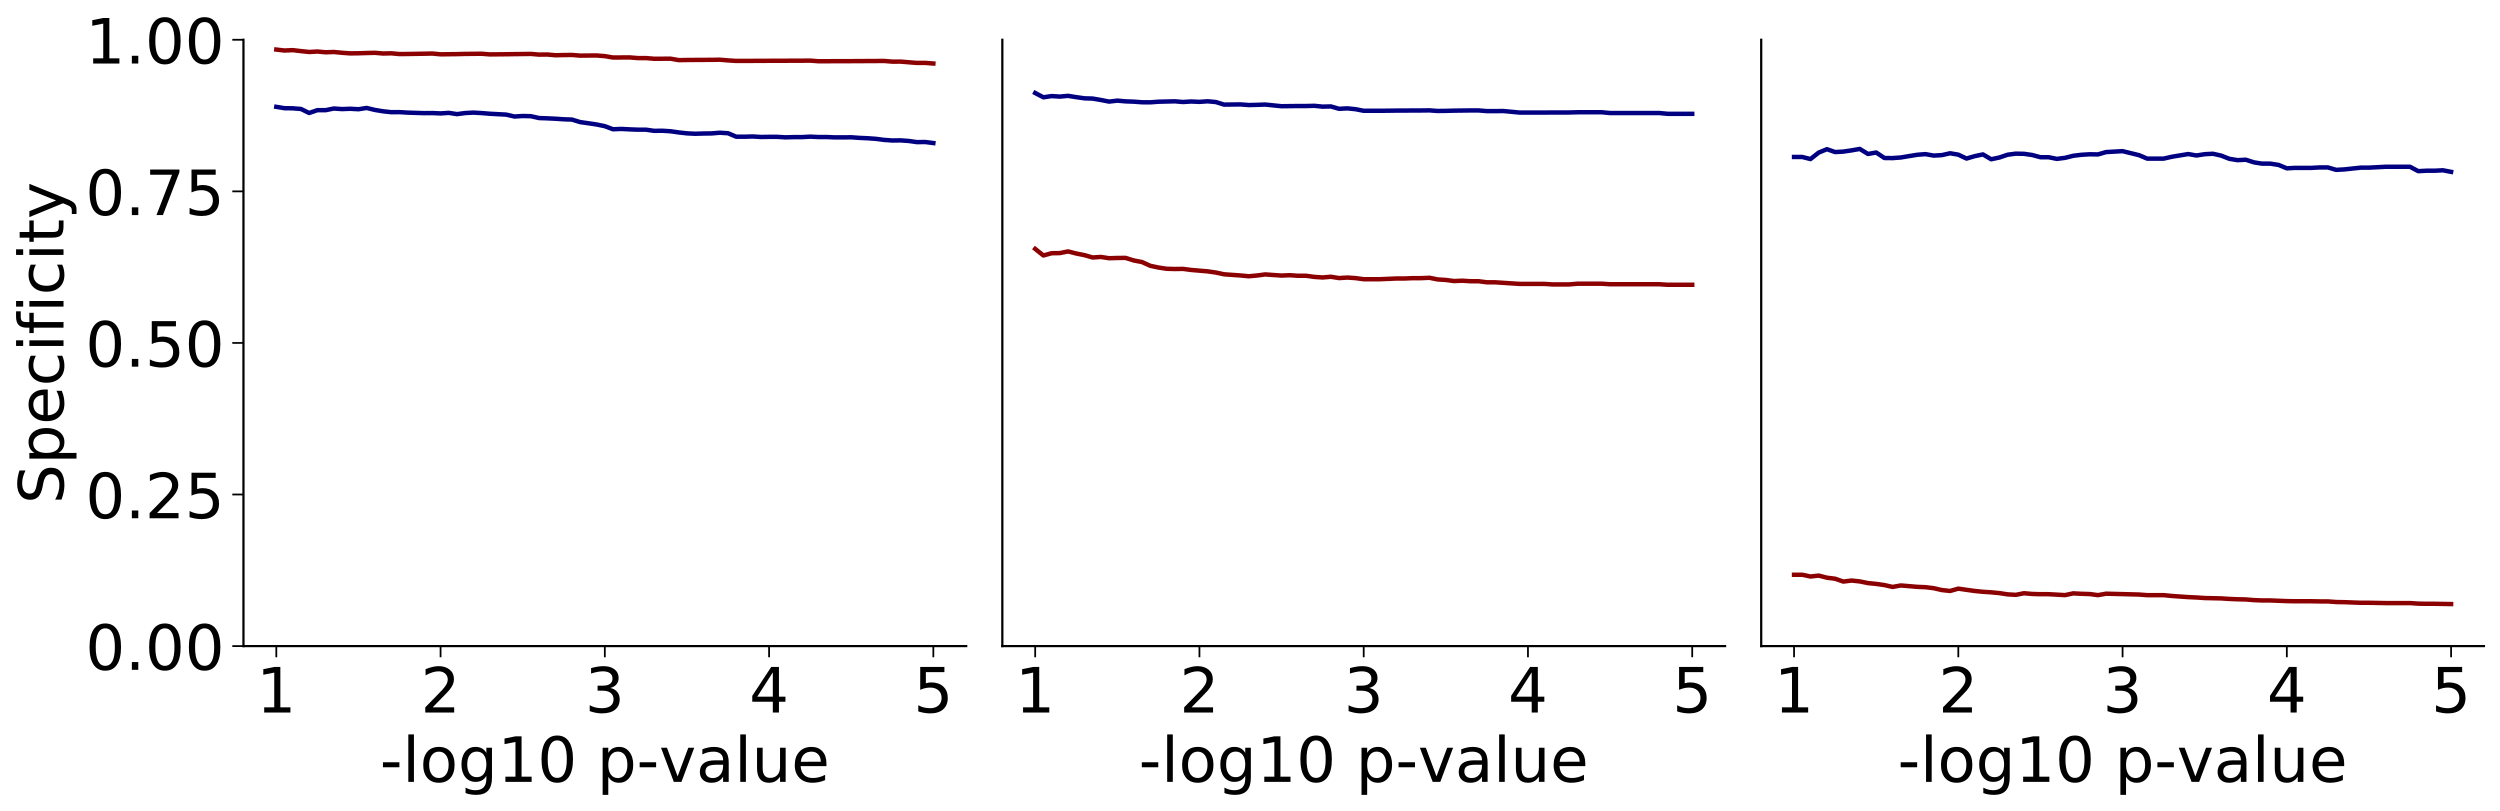 <?xml version="1.0" encoding="utf-8" standalone="no"?>
<!DOCTYPE svg PUBLIC "-//W3C//DTD SVG 1.1//EN"
  "http://www.w3.org/Graphics/SVG/1.1/DTD/svg11.dtd">
<!-- Created with matplotlib (https://matplotlib.org/) -->
<svg height="363.535pt" version="1.1" viewBox="0 0 1120.743 363.535" width="1120.743pt" xmlns="http://www.w3.org/2000/svg" xmlns:xlink="http://www.w3.org/1999/xlink">
 <defs>
  <style type="text/css">
*{stroke-linecap:butt;stroke-linejoin:round;}
  </style>
 </defs>
 <g id="figure_1">
  <g id="patch_1">
   <path d="M 0 363.535 
L 1120.743 363.535 
L 1120.743 -0 
L 0 -0 
z
" style="fill:none;"/>
  </g>
  <g id="axes_1">
   <g id="patch_2">
    <path d="M 109.142 289.638 
L 433.142 289.638 
L 433.142 17.838 
L 109.142 17.838 
z
" style="fill:none;"/>
   </g>
   <g id="matplotlib.axis_1">
    <g id="xtick_1">
     <g id="line2d_1">
      <defs>
       <path d="M 0 0 
L 0 5 
" id="ma3b7b25a2b" style="stroke:#000000;stroke-width:0.8;"/>
      </defs>
      <g>
       <use style="stroke:#000000;stroke-width:0.8;" x="123.87" xlink:href="#ma3b7b25a2b" y="289.638"/>
      </g>
     </g>
     <g id="text_1">
      <!-- 1 -->
      <defs>
       <path d="M 12.406 8.297 
L 28.516 8.297 
L 28.516 63.922 
L 10.984 60.406 
L 10.984 69.391 
L 28.422 72.906 
L 38.281 72.906 
L 38.281 8.297 
L 54.391 8.297 
L 54.391 0 
L 12.406 0 
z
" id="DejaVuSans-49"/>
      </defs>
      <g transform="translate(114.962 319.413)scale(0.28 -0.28)">
       <use xlink:href="#DejaVuSans-49"/>
      </g>
     </g>
    </g>
    <g id="xtick_2">
     <g id="line2d_2">
      <g>
       <use style="stroke:#000000;stroke-width:0.8;" x="197.506" xlink:href="#ma3b7b25a2b" y="289.638"/>
      </g>
     </g>
     <g id="text_2">
      <!-- 2 -->
      <defs>
       <path d="M 19.188 8.297 
L 53.609 8.297 
L 53.609 0 
L 7.328 0 
L 7.328 8.297 
Q 12.938 14.109 22.625 23.891 
Q 32.328 33.688 34.812 36.531 
Q 39.547 41.844 41.422 45.531 
Q 43.312 49.219 43.312 52.781 
Q 43.312 58.594 39.234 62.25 
Q 35.156 65.922 28.609 65.922 
Q 23.969 65.922 18.812 64.312 
Q 13.672 62.703 7.812 59.422 
L 7.812 69.391 
Q 13.766 71.781 18.938 73 
Q 24.125 74.219 28.422 74.219 
Q 39.75 74.219 46.484 68.547 
Q 53.219 62.891 53.219 53.422 
Q 53.219 48.922 51.531 44.891 
Q 49.859 40.875 45.406 35.406 
Q 44.188 33.984 37.641 27.219 
Q 31.109 20.453 19.188 8.297 
z
" id="DejaVuSans-50"/>
      </defs>
      <g transform="translate(188.599 319.413)scale(0.28 -0.28)">
       <use xlink:href="#DejaVuSans-50"/>
      </g>
     </g>
    </g>
    <g id="xtick_3">
     <g id="line2d_3">
      <g>
       <use style="stroke:#000000;stroke-width:0.8;" x="271.142" xlink:href="#ma3b7b25a2b" y="289.638"/>
      </g>
     </g>
     <g id="text_3">
      <!-- 3 -->
      <defs>
       <path d="M 40.578 39.312 
Q 47.656 37.797 51.625 33 
Q 55.609 28.219 55.609 21.188 
Q 55.609 10.406 48.188 4.484 
Q 40.766 -1.422 27.094 -1.422 
Q 22.516 -1.422 17.656 -0.516 
Q 12.797 0.391 7.625 2.203 
L 7.625 11.719 
Q 11.719 9.328 16.594 8.109 
Q 21.484 6.891 26.812 6.891 
Q 36.078 6.891 40.938 10.547 
Q 45.797 14.203 45.797 21.188 
Q 45.797 27.641 41.281 31.266 
Q 36.766 34.906 28.719 34.906 
L 20.219 34.906 
L 20.219 43.016 
L 29.109 43.016 
Q 36.375 43.016 40.234 45.922 
Q 44.094 48.828 44.094 54.297 
Q 44.094 59.906 40.109 62.906 
Q 36.141 65.922 28.719 65.922 
Q 24.656 65.922 20.016 65.031 
Q 15.375 64.156 9.812 62.312 
L 9.812 71.094 
Q 15.438 72.656 20.344 73.438 
Q 25.25 74.219 29.594 74.219 
Q 40.828 74.219 47.359 69.109 
Q 53.906 64.016 53.906 55.328 
Q 53.906 49.266 50.438 45.094 
Q 46.969 40.922 40.578 39.312 
z
" id="DejaVuSans-51"/>
      </defs>
      <g transform="translate(262.235 319.413)scale(0.28 -0.28)">
       <use xlink:href="#DejaVuSans-51"/>
      </g>
     </g>
    </g>
    <g id="xtick_4">
     <g id="line2d_4">
      <g>
       <use style="stroke:#000000;stroke-width:0.8;" x="344.779" xlink:href="#ma3b7b25a2b" y="289.638"/>
      </g>
     </g>
     <g id="text_4">
      <!-- 4 -->
      <defs>
       <path d="M 37.797 64.312 
L 12.891 25.391 
L 37.797 25.391 
z
M 35.203 72.906 
L 47.609 72.906 
L 47.609 25.391 
L 58.016 25.391 
L 58.016 17.188 
L 47.609 17.188 
L 47.609 0 
L 37.797 0 
L 37.797 17.188 
L 4.891 17.188 
L 4.891 26.703 
z
" id="DejaVuSans-52"/>
      </defs>
      <g transform="translate(335.871 319.413)scale(0.28 -0.28)">
       <use xlink:href="#DejaVuSans-52"/>
      </g>
     </g>
    </g>
    <g id="xtick_5">
     <g id="line2d_5">
      <g>
       <use style="stroke:#000000;stroke-width:0.8;" x="418.415" xlink:href="#ma3b7b25a2b" y="289.638"/>
      </g>
     </g>
     <g id="text_5">
      <!-- 5 -->
      <defs>
       <path d="M 10.797 72.906 
L 49.516 72.906 
L 49.516 64.594 
L 19.828 64.594 
L 19.828 46.734 
Q 21.969 47.469 24.109 47.828 
Q 26.266 48.188 28.422 48.188 
Q 40.625 48.188 47.75 41.5 
Q 54.891 34.812 54.891 23.391 
Q 54.891 11.625 47.562 5.094 
Q 40.234 -1.422 26.906 -1.422 
Q 22.312 -1.422 17.547 -0.641 
Q 12.797 0.141 7.719 1.703 
L 7.719 11.625 
Q 12.109 9.234 16.797 8.062 
Q 21.484 6.891 26.703 6.891 
Q 35.156 6.891 40.078 11.328 
Q 45.016 15.766 45.016 23.391 
Q 45.016 31 40.078 35.438 
Q 35.156 39.891 26.703 39.891 
Q 22.75 39.891 18.812 39.016 
Q 14.891 38.141 10.797 36.281 
z
" id="DejaVuSans-53"/>
      </defs>
      <g transform="translate(409.508 319.413)scale(0.28 -0.28)">
       <use xlink:href="#DejaVuSans-53"/>
      </g>
     </g>
    </g>
    <g id="text_6">
     <!-- -log10 p-value -->
     <defs>
      <path d="M 4.891 31.391 
L 31.203 31.391 
L 31.203 23.391 
L 4.891 23.391 
z
" id="DejaVuSans-45"/>
      <path d="M 9.422 75.984 
L 18.406 75.984 
L 18.406 0 
L 9.422 0 
z
" id="DejaVuSans-108"/>
      <path d="M 30.609 48.391 
Q 23.391 48.391 19.188 42.75 
Q 14.984 37.109 14.984 27.297 
Q 14.984 17.484 19.156 11.844 
Q 23.344 6.203 30.609 6.203 
Q 37.797 6.203 41.984 11.859 
Q 46.188 17.531 46.188 27.297 
Q 46.188 37.016 41.984 42.703 
Q 37.797 48.391 30.609 48.391 
z
M 30.609 56 
Q 42.328 56 49.016 48.375 
Q 55.719 40.766 55.719 27.297 
Q 55.719 13.875 49.016 6.219 
Q 42.328 -1.422 30.609 -1.422 
Q 18.844 -1.422 12.172 6.219 
Q 5.516 13.875 5.516 27.297 
Q 5.516 40.766 12.172 48.375 
Q 18.844 56 30.609 56 
z
" id="DejaVuSans-111"/>
      <path d="M 45.406 27.984 
Q 45.406 37.75 41.375 43.109 
Q 37.359 48.484 30.078 48.484 
Q 22.859 48.484 18.828 43.109 
Q 14.797 37.75 14.797 27.984 
Q 14.797 18.266 18.828 12.891 
Q 22.859 7.516 30.078 7.516 
Q 37.359 7.516 41.375 12.891 
Q 45.406 18.266 45.406 27.984 
z
M 54.391 6.781 
Q 54.391 -7.172 48.188 -13.984 
Q 42 -20.797 29.203 -20.797 
Q 24.469 -20.797 20.266 -20.094 
Q 16.062 -19.391 12.109 -17.922 
L 12.109 -9.188 
Q 16.062 -11.328 19.922 -12.344 
Q 23.781 -13.375 27.781 -13.375 
Q 36.625 -13.375 41.016 -8.766 
Q 45.406 -4.156 45.406 5.172 
L 45.406 9.625 
Q 42.625 4.781 38.281 2.391 
Q 33.938 0 27.875 0 
Q 17.828 0 11.672 7.656 
Q 5.516 15.328 5.516 27.984 
Q 5.516 40.672 11.672 48.328 
Q 17.828 56 27.875 56 
Q 33.938 56 38.281 53.609 
Q 42.625 51.219 45.406 46.391 
L 45.406 54.688 
L 54.391 54.688 
z
" id="DejaVuSans-103"/>
      <path d="M 31.781 66.406 
Q 24.172 66.406 20.328 58.906 
Q 16.5 51.422 16.5 36.375 
Q 16.5 21.391 20.328 13.891 
Q 24.172 6.391 31.781 6.391 
Q 39.453 6.391 43.281 13.891 
Q 47.125 21.391 47.125 36.375 
Q 47.125 51.422 43.281 58.906 
Q 39.453 66.406 31.781 66.406 
z
M 31.781 74.219 
Q 44.047 74.219 50.516 64.516 
Q 56.984 54.828 56.984 36.375 
Q 56.984 17.969 50.516 8.266 
Q 44.047 -1.422 31.781 -1.422 
Q 19.531 -1.422 13.062 8.266 
Q 6.594 17.969 6.594 36.375 
Q 6.594 54.828 13.062 64.516 
Q 19.531 74.219 31.781 74.219 
z
" id="DejaVuSans-48"/>
      <path id="DejaVuSans-32"/>
      <path d="M 18.109 8.203 
L 18.109 -20.797 
L 9.078 -20.797 
L 9.078 54.688 
L 18.109 54.688 
L 18.109 46.391 
Q 20.953 51.266 25.266 53.625 
Q 29.594 56 35.594 56 
Q 45.562 56 51.781 48.094 
Q 58.016 40.188 58.016 27.297 
Q 58.016 14.406 51.781 6.484 
Q 45.562 -1.422 35.594 -1.422 
Q 29.594 -1.422 25.266 0.953 
Q 20.953 3.328 18.109 8.203 
z
M 48.688 27.297 
Q 48.688 37.203 44.609 42.844 
Q 40.531 48.484 33.406 48.484 
Q 26.266 48.484 22.188 42.844 
Q 18.109 37.203 18.109 27.297 
Q 18.109 17.391 22.188 11.75 
Q 26.266 6.109 33.406 6.109 
Q 40.531 6.109 44.609 11.75 
Q 48.688 17.391 48.688 27.297 
z
" id="DejaVuSans-112"/>
      <path d="M 2.984 54.688 
L 12.5 54.688 
L 29.594 8.797 
L 46.688 54.688 
L 56.203 54.688 
L 35.688 0 
L 23.484 0 
z
" id="DejaVuSans-118"/>
      <path d="M 34.281 27.484 
Q 23.391 27.484 19.188 25 
Q 14.984 22.516 14.984 16.5 
Q 14.984 11.719 18.141 8.906 
Q 21.297 6.109 26.703 6.109 
Q 34.188 6.109 38.703 11.406 
Q 43.219 16.703 43.219 25.484 
L 43.219 27.484 
z
M 52.203 31.203 
L 52.203 0 
L 43.219 0 
L 43.219 8.297 
Q 40.141 3.328 35.547 0.953 
Q 30.953 -1.422 24.312 -1.422 
Q 15.922 -1.422 10.953 3.297 
Q 6 8.016 6 15.922 
Q 6 25.141 12.172 29.828 
Q 18.359 34.516 30.609 34.516 
L 43.219 34.516 
L 43.219 35.406 
Q 43.219 41.609 39.141 45 
Q 35.062 48.391 27.688 48.391 
Q 23 48.391 18.547 47.266 
Q 14.109 46.141 10.016 43.891 
L 10.016 52.203 
Q 14.938 54.109 19.578 55.047 
Q 24.219 56 28.609 56 
Q 40.484 56 46.344 49.844 
Q 52.203 43.703 52.203 31.203 
z
" id="DejaVuSans-97"/>
      <path d="M 8.5 21.578 
L 8.5 54.688 
L 17.484 54.688 
L 17.484 21.922 
Q 17.484 14.156 20.5 10.266 
Q 23.531 6.391 29.594 6.391 
Q 36.859 6.391 41.078 11.031 
Q 45.312 15.672 45.312 23.688 
L 45.312 54.688 
L 54.297 54.688 
L 54.297 0 
L 45.312 0 
L 45.312 8.406 
Q 42.047 3.422 37.719 1 
Q 33.406 -1.422 27.688 -1.422 
Q 18.266 -1.422 13.375 4.438 
Q 8.5 10.297 8.5 21.578 
z
M 31.109 56 
z
" id="DejaVuSans-117"/>
      <path d="M 56.203 29.594 
L 56.203 25.203 
L 14.891 25.203 
Q 15.484 15.922 20.484 11.062 
Q 25.484 6.203 34.422 6.203 
Q 39.594 6.203 44.453 7.469 
Q 49.312 8.734 54.109 11.281 
L 54.109 2.781 
Q 49.266 0.734 44.188 -0.344 
Q 39.109 -1.422 33.891 -1.422 
Q 20.797 -1.422 13.156 6.188 
Q 5.516 13.812 5.516 26.812 
Q 5.516 40.234 12.766 48.109 
Q 20.016 56 32.328 56 
Q 43.359 56 49.781 48.891 
Q 56.203 41.797 56.203 29.594 
z
M 47.219 32.234 
Q 47.125 39.594 43.094 43.984 
Q 39.062 48.391 32.422 48.391 
Q 24.906 48.391 20.391 44.141 
Q 15.875 39.891 15.188 32.172 
z
" id="DejaVuSans-101"/>
     </defs>
     <g transform="translate(170.308 350.512)scale(0.28 -0.28)">
      <use xlink:href="#DejaVuSans-45"/>
      <use x="36.084" xlink:href="#DejaVuSans-108"/>
      <use x="63.867" xlink:href="#DejaVuSans-111"/>
      <use x="125.049" xlink:href="#DejaVuSans-103"/>
      <use x="188.525" xlink:href="#DejaVuSans-49"/>
      <use x="252.148" xlink:href="#DejaVuSans-48"/>
      <use x="315.771" xlink:href="#DejaVuSans-32"/>
      <use x="347.559" xlink:href="#DejaVuSans-112"/>
      <use x="411.035" xlink:href="#DejaVuSans-45"/>
      <use x="447.088" xlink:href="#DejaVuSans-118"/>
      <use x="506.268" xlink:href="#DejaVuSans-97"/>
      <use x="567.547" xlink:href="#DejaVuSans-108"/>
      <use x="595.33" xlink:href="#DejaVuSans-117"/>
      <use x="658.709" xlink:href="#DejaVuSans-101"/>
     </g>
    </g>
   </g>
   <g id="matplotlib.axis_2">
    <g id="ytick_1">
     <g id="line2d_6">
      <defs>
       <path d="M 0 0 
L -5 0 
" id="m2c77cb3ec4" style="stroke:#000000;stroke-width:0.8;"/>
      </defs>
      <g>
       <use style="stroke:#000000;stroke-width:0.8;" x="109.142" xlink:href="#m2c77cb3ec4" y="289.638"/>
      </g>
     </g>
     <g id="text_7">
      <!-- 0.00 -->
      <defs>
       <path d="M 10.688 12.406 
L 21 12.406 
L 21 0 
L 10.688 0 
z
" id="DejaVuSans-46"/>
      </defs>
      <g transform="translate(38.299 300.276)scale(0.28 -0.28)">
       <use xlink:href="#DejaVuSans-48"/>
       <use x="63.623" xlink:href="#DejaVuSans-46"/>
       <use x="95.41" xlink:href="#DejaVuSans-48"/>
       <use x="159.033" xlink:href="#DejaVuSans-48"/>
      </g>
     </g>
    </g>
    <g id="ytick_2">
     <g id="line2d_7">
      <g>
       <use style="stroke:#000000;stroke-width:0.8;" x="109.142" xlink:href="#m2c77cb3ec4" y="221.688"/>
      </g>
     </g>
     <g id="text_8">
      <!-- 0.25 -->
      <g transform="translate(38.299 232.326)scale(0.28 -0.28)">
       <use xlink:href="#DejaVuSans-48"/>
       <use x="63.623" xlink:href="#DejaVuSans-46"/>
       <use x="95.41" xlink:href="#DejaVuSans-50"/>
       <use x="159.033" xlink:href="#DejaVuSans-53"/>
      </g>
     </g>
    </g>
    <g id="ytick_3">
     <g id="line2d_8">
      <g>
       <use style="stroke:#000000;stroke-width:0.8;" x="109.142" xlink:href="#m2c77cb3ec4" y="153.738"/>
      </g>
     </g>
     <g id="text_9">
      <!-- 0.50 -->
      <g transform="translate(38.299 164.376)scale(0.28 -0.28)">
       <use xlink:href="#DejaVuSans-48"/>
       <use x="63.623" xlink:href="#DejaVuSans-46"/>
       <use x="95.41" xlink:href="#DejaVuSans-53"/>
       <use x="159.033" xlink:href="#DejaVuSans-48"/>
      </g>
     </g>
    </g>
    <g id="ytick_4">
     <g id="line2d_9">
      <g>
       <use style="stroke:#000000;stroke-width:0.8;" x="109.142" xlink:href="#m2c77cb3ec4" y="85.788"/>
      </g>
     </g>
     <g id="text_10">
      <!-- 0.75 -->
      <defs>
       <path d="M 8.203 72.906 
L 55.078 72.906 
L 55.078 68.703 
L 28.609 0 
L 18.312 0 
L 43.219 64.594 
L 8.203 64.594 
z
" id="DejaVuSans-55"/>
      </defs>
      <g transform="translate(38.299 96.426)scale(0.28 -0.28)">
       <use xlink:href="#DejaVuSans-48"/>
       <use x="63.623" xlink:href="#DejaVuSans-46"/>
       <use x="95.41" xlink:href="#DejaVuSans-55"/>
       <use x="159.033" xlink:href="#DejaVuSans-53"/>
      </g>
     </g>
    </g>
    <g id="ytick_5">
     <g id="line2d_10">
      <g>
       <use style="stroke:#000000;stroke-width:0.8;" x="109.142" xlink:href="#m2c77cb3ec4" y="17.838"/>
      </g>
     </g>
     <g id="text_11">
      <!-- 1.00 -->
      <g transform="translate(38.299 28.476)scale(0.28 -0.28)">
       <use xlink:href="#DejaVuSans-49"/>
       <use x="63.623" xlink:href="#DejaVuSans-46"/>
       <use x="95.41" xlink:href="#DejaVuSans-48"/>
       <use x="159.033" xlink:href="#DejaVuSans-48"/>
      </g>
     </g>
    </g>
    <g id="text_12">
     <!-- Specificity -->
     <defs>
      <path d="M 53.516 70.516 
L 53.516 60.891 
Q 47.906 63.578 42.922 64.891 
Q 37.938 66.219 33.297 66.219 
Q 25.25 66.219 20.875 63.094 
Q 16.5 59.969 16.5 54.203 
Q 16.5 49.359 19.406 46.891 
Q 22.312 44.438 30.422 42.922 
L 36.375 41.703 
Q 47.406 39.594 52.656 34.297 
Q 57.906 29 57.906 20.125 
Q 57.906 9.516 50.797 4.047 
Q 43.703 -1.422 29.984 -1.422 
Q 24.812 -1.422 18.969 -0.25 
Q 13.141 0.922 6.891 3.219 
L 6.891 13.375 
Q 12.891 10.016 18.656 8.297 
Q 24.422 6.594 29.984 6.594 
Q 38.422 6.594 43.016 9.906 
Q 47.609 13.234 47.609 19.391 
Q 47.609 24.75 44.312 27.781 
Q 41.016 30.812 33.5 32.328 
L 27.484 33.5 
Q 16.453 35.688 11.516 40.375 
Q 6.594 45.062 6.594 53.422 
Q 6.594 63.094 13.406 68.656 
Q 20.219 74.219 32.172 74.219 
Q 37.312 74.219 42.625 73.281 
Q 47.953 72.359 53.516 70.516 
z
" id="DejaVuSans-83"/>
      <path d="M 48.781 52.594 
L 48.781 44.188 
Q 44.969 46.297 41.141 47.344 
Q 37.312 48.391 33.406 48.391 
Q 24.656 48.391 19.812 42.844 
Q 14.984 37.312 14.984 27.297 
Q 14.984 17.281 19.812 11.734 
Q 24.656 6.203 33.406 6.203 
Q 37.312 6.203 41.141 7.25 
Q 44.969 8.297 48.781 10.406 
L 48.781 2.094 
Q 45.016 0.344 40.984 -0.531 
Q 36.969 -1.422 32.422 -1.422 
Q 20.062 -1.422 12.781 6.344 
Q 5.516 14.109 5.516 27.297 
Q 5.516 40.672 12.859 48.328 
Q 20.219 56 33.016 56 
Q 37.156 56 41.109 55.141 
Q 45.062 54.297 48.781 52.594 
z
" id="DejaVuSans-99"/>
      <path d="M 9.422 54.688 
L 18.406 54.688 
L 18.406 0 
L 9.422 0 
z
M 9.422 75.984 
L 18.406 75.984 
L 18.406 64.594 
L 9.422 64.594 
z
" id="DejaVuSans-105"/>
      <path d="M 37.109 75.984 
L 37.109 68.5 
L 28.516 68.5 
Q 23.688 68.5 21.797 66.547 
Q 19.922 64.594 19.922 59.516 
L 19.922 54.688 
L 34.719 54.688 
L 34.719 47.703 
L 19.922 47.703 
L 19.922 0 
L 10.891 0 
L 10.891 47.703 
L 2.297 47.703 
L 2.297 54.688 
L 10.891 54.688 
L 10.891 58.5 
Q 10.891 67.625 15.141 71.797 
Q 19.391 75.984 28.609 75.984 
z
" id="DejaVuSans-102"/>
      <path d="M 18.312 70.219 
L 18.312 54.688 
L 36.812 54.688 
L 36.812 47.703 
L 18.312 47.703 
L 18.312 18.016 
Q 18.312 11.328 20.141 9.422 
Q 21.969 7.516 27.594 7.516 
L 36.812 7.516 
L 36.812 0 
L 27.594 0 
Q 17.188 0 13.234 3.875 
Q 9.281 7.766 9.281 18.016 
L 9.281 47.703 
L 2.688 47.703 
L 2.688 54.688 
L 9.281 54.688 
L 9.281 70.219 
z
" id="DejaVuSans-116"/>
      <path d="M 32.172 -5.078 
Q 28.375 -14.844 24.75 -17.812 
Q 21.141 -20.797 15.094 -20.797 
L 7.906 -20.797 
L 7.906 -13.281 
L 13.188 -13.281 
Q 16.891 -13.281 18.938 -11.516 
Q 21 -9.766 23.484 -3.219 
L 25.094 0.875 
L 2.984 54.688 
L 12.5 54.688 
L 29.594 11.922 
L 46.688 54.688 
L 56.203 54.688 
z
" id="DejaVuSans-121"/>
     </defs>
     <g transform="translate(28.476 225.895)rotate(-90)scale(0.28 -0.28)">
      <use xlink:href="#DejaVuSans-83"/>
      <use x="63.477" xlink:href="#DejaVuSans-112"/>
      <use x="126.953" xlink:href="#DejaVuSans-101"/>
      <use x="188.477" xlink:href="#DejaVuSans-99"/>
      <use x="243.457" xlink:href="#DejaVuSans-105"/>
      <use x="271.24" xlink:href="#DejaVuSans-102"/>
      <use x="306.445" xlink:href="#DejaVuSans-105"/>
      <use x="334.229" xlink:href="#DejaVuSans-99"/>
      <use x="389.209" xlink:href="#DejaVuSans-105"/>
      <use x="416.992" xlink:href="#DejaVuSans-116"/>
      <use x="456.201" xlink:href="#DejaVuSans-121"/>
     </g>
    </g>
   </g>
   <g id="line2d_11">
    <path clip-path="url(#p0734059b45)" d="M 123.87 22.222 
L 127.552 22.648 
L 131.233 22.474 
L 134.915 22.913 
L 138.597 23.307 
L 142.279 23.095 
L 145.961 23.437 
L 149.643 23.304 
L 153.324 23.662 
L 157.006 23.93 
L 160.688 23.878 
L 164.37 23.766 
L 168.052 23.678 
L 171.733 23.985 
L 175.415 23.897 
L 179.097 24.238 
L 182.779 24.198 
L 186.461 24.139 
L 190.143 24.081 
L 193.824 23.996 
L 197.506 24.358 
L 201.188 24.309 
L 204.87 24.261 
L 208.552 24.168 
L 212.233 24.131 
L 215.915 24.095 
L 219.597 24.392 
L 223.279 24.355 
L 226.961 24.318 
L 230.643 24.264 
L 234.324 24.22 
L 238.006 24.167 
L 241.688 24.485 
L 245.37 24.44 
L 249.052 24.77 
L 252.733 24.678 
L 256.415 24.633 
L 260.097 24.934 
L 263.779 24.898 
L 267.461 24.87 
L 271.142 25.165 
L 274.824 25.791 
L 278.506 25.761 
L 282.188 25.731 
L 285.87 26.033 
L 289.552 26.033 
L 293.233 26.342 
L 296.915 26.332 
L 300.597 26.31 
L 304.279 26.954 
L 307.961 26.898 
L 311.642 26.864 
L 315.324 26.842 
L 319.006 26.831 
L 322.688 26.766 
L 326.37 27.074 
L 330.052 27.312 
L 333.733 27.312 
L 337.415 27.289 
L 341.097 27.266 
L 344.779 27.255 
L 348.461 27.255 
L 352.142 27.233 
L 355.824 27.21 
L 359.506 27.21 
L 363.188 27.166 
L 366.87 27.453 
L 370.552 27.453 
L 374.233 27.419 
L 377.915 27.419 
L 381.597 27.408 
L 385.279 27.397 
L 388.961 27.364 
L 392.642 27.352 
L 396.324 27.319 
L 400.006 27.624 
L 403.688 27.613 
L 407.37 27.916 
L 411.052 28.207 
L 414.733 28.195 
L 418.415 28.472 
" style="fill:none;stroke:#8b0000;stroke-linecap:square;stroke-width:2;"/>
   </g>
   <g id="line2d_12">
    <path clip-path="url(#p0734059b45)" d="M 123.87 47.899 
L 127.552 48.506 
L 131.233 48.553 
L 134.915 48.852 
L 138.597 50.651 
L 142.279 49.381 
L 145.961 49.395 
L 149.643 48.645 
L 153.324 48.901 
L 157.006 48.767 
L 160.688 48.967 
L 164.37 48.393 
L 168.052 49.286 
L 171.733 49.892 
L 175.415 50.298 
L 179.097 50.266 
L 182.779 50.488 
L 186.461 50.605 
L 190.143 50.72 
L 193.824 50.684 
L 197.506 50.845 
L 201.188 50.599 
L 204.87 51.16 
L 208.552 50.675 
L 212.233 50.485 
L 215.915 50.688 
L 219.597 50.994 
L 223.279 51.19 
L 226.961 51.384 
L 230.643 52.238 
L 234.324 52.001 
L 238.006 52.092 
L 241.688 52.921 
L 245.37 53.051 
L 249.052 53.227 
L 252.733 53.478 
L 256.415 53.601 
L 260.097 54.74 
L 263.779 55.254 
L 267.461 55.812 
L 271.142 56.567 
L 274.824 57.951 
L 278.506 57.798 
L 282.188 57.99 
L 285.87 58.13 
L 289.552 58.13 
L 293.233 58.659 
L 296.915 58.608 
L 300.597 58.845 
L 304.279 59.368 
L 307.961 59.782 
L 311.642 59.962 
L 315.324 59.858 
L 319.006 59.807 
L 322.688 59.501 
L 326.37 59.729 
L 330.052 61.287 
L 333.733 61.287 
L 337.415 61.182 
L 341.097 61.404 
L 344.779 61.352 
L 348.461 61.352 
L 352.142 61.572 
L 355.824 61.468 
L 359.506 61.468 
L 363.188 61.261 
L 366.87 61.428 
L 370.552 61.428 
L 374.233 61.594 
L 377.915 61.594 
L 381.597 61.543 
L 385.279 61.81 
L 388.961 61.974 
L 392.642 62.239 
L 396.324 62.716 
L 400.006 62.98 
L 403.688 62.928 
L 407.37 63.19 
L 411.052 63.714 
L 414.733 63.661 
L 418.415 64.128 
" style="fill:none;stroke:#000080;stroke-linecap:square;stroke-width:2;"/>
   </g>
   <g id="patch_3">
    <path d="M 109.142 289.638 
L 109.142 17.838 
" style="fill:none;stroke:#000000;stroke-linecap:square;stroke-linejoin:miter;"/>
   </g>
   <g id="patch_4">
    <path d="M 109.142 289.638 
L 433.142 289.638 
" style="fill:none;stroke:#000000;stroke-linecap:square;stroke-linejoin:miter;"/>
   </g>
  </g>
  <g id="axes_2">
   <g id="patch_5">
    <path d="M 449.342 289.638 
L 773.342 289.638 
L 773.342 17.838 
L 449.342 17.838 
z
" style="fill:none;"/>
   </g>
   <g id="matplotlib.axis_3">
    <g id="xtick_6">
     <g id="line2d_13">
      <g>
       <use style="stroke:#000000;stroke-width:0.8;" x="464.07" xlink:href="#ma3b7b25a2b" y="289.638"/>
      </g>
     </g>
     <g id="text_13">
      <!-- 1 -->
      <g transform="translate(455.162 319.413)scale(0.28 -0.28)">
       <use xlink:href="#DejaVuSans-49"/>
      </g>
     </g>
    </g>
    <g id="xtick_7">
     <g id="line2d_14">
      <g>
       <use style="stroke:#000000;stroke-width:0.8;" x="537.706" xlink:href="#ma3b7b25a2b" y="289.638"/>
      </g>
     </g>
     <g id="text_14">
      <!-- 2 -->
      <g transform="translate(528.799 319.413)scale(0.28 -0.28)">
       <use xlink:href="#DejaVuSans-50"/>
      </g>
     </g>
    </g>
    <g id="xtick_8">
     <g id="line2d_15">
      <g>
       <use style="stroke:#000000;stroke-width:0.8;" x="611.342" xlink:href="#ma3b7b25a2b" y="289.638"/>
      </g>
     </g>
     <g id="text_15">
      <!-- 3 -->
      <g transform="translate(602.435 319.413)scale(0.28 -0.28)">
       <use xlink:href="#DejaVuSans-51"/>
      </g>
     </g>
    </g>
    <g id="xtick_9">
     <g id="line2d_16">
      <g>
       <use style="stroke:#000000;stroke-width:0.8;" x="684.979" xlink:href="#ma3b7b25a2b" y="289.638"/>
      </g>
     </g>
     <g id="text_16">
      <!-- 4 -->
      <g transform="translate(676.071 319.413)scale(0.28 -0.28)">
       <use xlink:href="#DejaVuSans-52"/>
      </g>
     </g>
    </g>
    <g id="xtick_10">
     <g id="line2d_17">
      <g>
       <use style="stroke:#000000;stroke-width:0.8;" x="758.615" xlink:href="#ma3b7b25a2b" y="289.638"/>
      </g>
     </g>
     <g id="text_17">
      <!-- 5 -->
      <g transform="translate(749.708 319.413)scale(0.28 -0.28)">
       <use xlink:href="#DejaVuSans-53"/>
      </g>
     </g>
    </g>
    <g id="text_18">
     <!-- -log10 p-value -->
     <g transform="translate(510.507 350.512)scale(0.28 -0.28)">
      <use xlink:href="#DejaVuSans-45"/>
      <use x="36.084" xlink:href="#DejaVuSans-108"/>
      <use x="63.867" xlink:href="#DejaVuSans-111"/>
      <use x="125.049" xlink:href="#DejaVuSans-103"/>
      <use x="188.525" xlink:href="#DejaVuSans-49"/>
      <use x="252.148" xlink:href="#DejaVuSans-48"/>
      <use x="315.771" xlink:href="#DejaVuSans-32"/>
      <use x="347.559" xlink:href="#DejaVuSans-112"/>
      <use x="411.035" xlink:href="#DejaVuSans-45"/>
      <use x="447.088" xlink:href="#DejaVuSans-118"/>
      <use x="506.268" xlink:href="#DejaVuSans-97"/>
      <use x="567.547" xlink:href="#DejaVuSans-108"/>
      <use x="595.33" xlink:href="#DejaVuSans-117"/>
      <use x="658.709" xlink:href="#DejaVuSans-101"/>
     </g>
    </g>
   </g>
   <g id="matplotlib.axis_4">
    <g id="ytick_6"/>
    <g id="ytick_7"/>
    <g id="ytick_8"/>
    <g id="ytick_9"/>
    <g id="ytick_10"/>
   </g>
   <g id="line2d_18">
    <path clip-path="url(#pa32955ec15)" d="M 464.07 111.581 
L 467.752 114.526 
L 471.433 113.52 
L 475.115 113.462 
L 478.797 112.711 
L 482.479 113.649 
L 486.161 114.379 
L 489.842 115.432 
L 493.524 115.185 
L 497.206 115.762 
L 500.888 115.648 
L 504.57 115.611 
L 508.252 116.758 
L 511.933 117.467 
L 515.615 119.141 
L 519.297 119.931 
L 522.979 120.488 
L 526.661 120.597 
L 530.342 120.537 
L 534.024 121.025 
L 537.706 121.339 
L 541.388 121.647 
L 545.07 122.178 
L 548.752 122.968 
L 552.433 123.23 
L 556.115 123.49 
L 559.797 123.844 
L 563.479 123.514 
L 567.161 123.024 
L 570.842 123.281 
L 574.524 123.538 
L 578.206 123.375 
L 581.888 123.631 
L 585.57 123.631 
L 589.252 124.14 
L 592.933 124.393 
L 596.615 124.068 
L 600.297 124.661 
L 603.979 124.426 
L 607.661 124.675 
L 611.342 125.17 
L 615.024 125.17 
L 618.706 125.17 
L 622.388 125.009 
L 626.07 124.849 
L 629.752 124.849 
L 633.433 124.689 
L 637.115 124.689 
L 640.797 124.529 
L 644.479 125.265 
L 648.161 125.509 
L 651.842 125.995 
L 655.524 125.835 
L 659.206 126.077 
L 662.888 126.077 
L 666.57 126.558 
L 670.252 126.558 
L 673.933 126.797 
L 677.615 127.036 
L 681.297 127.274 
L 684.979 127.274 
L 688.661 127.274 
L 692.342 127.274 
L 696.024 127.511 
L 699.706 127.511 
L 703.388 127.511 
L 707.07 127.192 
L 710.752 127.192 
L 714.433 127.192 
L 718.115 127.192 
L 721.797 127.428 
L 725.479 127.428 
L 729.161 127.428 
L 732.842 127.428 
L 736.524 127.428 
L 740.206 127.428 
L 743.888 127.428 
L 747.57 127.664 
L 751.252 127.664 
L 754.933 127.664 
L 758.615 127.664 
" style="fill:none;stroke:#8b0000;stroke-linecap:square;stroke-width:2;"/>
   </g>
   <g id="line2d_19">
    <path clip-path="url(#pa32955ec15)" d="M 464.07 41.69 
L 467.752 43.621 
L 471.433 43.073 
L 475.115 43.303 
L 478.797 42.966 
L 482.479 43.555 
L 486.161 44.077 
L 489.842 44.188 
L 493.524 44.825 
L 497.206 45.543 
L 500.888 45.112 
L 504.57 45.439 
L 508.252 45.573 
L 511.933 45.844 
L 515.615 45.877 
L 519.297 45.6 
L 522.979 45.509 
L 526.661 45.418 
L 530.342 45.726 
L 534.024 45.501 
L 537.706 45.67 
L 541.388 45.405 
L 545.07 45.748 
L 548.752 46.898 
L 552.433 46.853 
L 556.115 46.807 
L 559.797 47.096 
L 563.479 47.005 
L 567.161 46.869 
L 570.842 47.244 
L 574.524 47.618 
L 578.206 47.572 
L 581.888 47.527 
L 585.57 47.527 
L 589.252 47.436 
L 592.933 47.807 
L 596.615 47.715 
L 600.297 48.771 
L 603.979 48.584 
L 607.661 48.947 
L 611.342 49.67 
L 615.024 49.67 
L 618.706 49.67 
L 622.388 49.623 
L 626.07 49.575 
L 629.752 49.575 
L 633.433 49.527 
L 637.115 49.527 
L 640.797 49.48 
L 644.479 49.743 
L 648.161 49.696 
L 651.842 49.601 
L 655.524 49.555 
L 659.206 49.508 
L 662.888 49.508 
L 666.57 49.814 
L 670.252 49.814 
L 673.933 49.767 
L 677.615 50.119 
L 681.297 50.47 
L 684.979 50.47 
L 688.661 50.47 
L 692.342 50.47 
L 696.024 50.422 
L 699.706 50.422 
L 703.388 50.422 
L 707.07 50.327 
L 710.752 50.327 
L 714.433 50.327 
L 718.115 50.327 
L 721.797 50.675 
L 725.479 50.675 
L 729.161 50.675 
L 732.842 50.675 
L 736.524 50.675 
L 740.206 50.675 
L 743.888 50.675 
L 747.57 51.023 
L 751.252 51.023 
L 754.933 51.023 
L 758.615 51.023 
" style="fill:none;stroke:#000080;stroke-linecap:square;stroke-width:2;"/>
   </g>
   <g id="patch_6">
    <path d="M 449.342 289.638 
L 449.342 17.838 
" style="fill:none;stroke:#000000;stroke-linecap:square;stroke-linejoin:miter;"/>
   </g>
   <g id="patch_7">
    <path d="M 449.342 289.638 
L 773.342 289.638 
" style="fill:none;stroke:#000000;stroke-linecap:square;stroke-linejoin:miter;"/>
   </g>
  </g>
  <g id="axes_3">
   <g id="patch_8">
    <path d="M 789.543 289.638 
L 1113.543 289.638 
L 1113.543 17.838 
L 789.543 17.838 
z
" style="fill:none;"/>
   </g>
   <g id="matplotlib.axis_5">
    <g id="xtick_11">
     <g id="line2d_20">
      <g>
       <use style="stroke:#000000;stroke-width:0.8;" x="804.27" xlink:href="#ma3b7b25a2b" y="289.638"/>
      </g>
     </g>
     <g id="text_19">
      <!-- 1 -->
      <g transform="translate(795.362 319.413)scale(0.28 -0.28)">
       <use xlink:href="#DejaVuSans-49"/>
      </g>
     </g>
    </g>
    <g id="xtick_12">
     <g id="line2d_21">
      <g>
       <use style="stroke:#000000;stroke-width:0.8;" x="877.906" xlink:href="#ma3b7b25a2b" y="289.638"/>
      </g>
     </g>
     <g id="text_20">
      <!-- 2 -->
      <g transform="translate(868.999 319.413)scale(0.28 -0.28)">
       <use xlink:href="#DejaVuSans-50"/>
      </g>
     </g>
    </g>
    <g id="xtick_13">
     <g id="line2d_22">
      <g>
       <use style="stroke:#000000;stroke-width:0.8;" x="951.543" xlink:href="#ma3b7b25a2b" y="289.638"/>
      </g>
     </g>
     <g id="text_21">
      <!-- 3 -->
      <g transform="translate(942.635 319.413)scale(0.28 -0.28)">
       <use xlink:href="#DejaVuSans-51"/>
      </g>
     </g>
    </g>
    <g id="xtick_14">
     <g id="line2d_23">
      <g>
       <use style="stroke:#000000;stroke-width:0.8;" x="1025.179" xlink:href="#ma3b7b25a2b" y="289.638"/>
      </g>
     </g>
     <g id="text_22">
      <!-- 4 -->
      <g transform="translate(1016.271 319.413)scale(0.28 -0.28)">
       <use xlink:href="#DejaVuSans-52"/>
      </g>
     </g>
    </g>
    <g id="xtick_15">
     <g id="line2d_24">
      <g>
       <use style="stroke:#000000;stroke-width:0.8;" x="1098.815" xlink:href="#ma3b7b25a2b" y="289.638"/>
      </g>
     </g>
     <g id="text_23">
      <!-- 5 -->
      <g transform="translate(1089.908 319.413)scale(0.28 -0.28)">
       <use xlink:href="#DejaVuSans-53"/>
      </g>
     </g>
    </g>
    <g id="text_24">
     <!-- -log10 p-value -->
     <g transform="translate(850.707 350.512)scale(0.28 -0.28)">
      <use xlink:href="#DejaVuSans-45"/>
      <use x="36.084" xlink:href="#DejaVuSans-108"/>
      <use x="63.867" xlink:href="#DejaVuSans-111"/>
      <use x="125.049" xlink:href="#DejaVuSans-103"/>
      <use x="188.525" xlink:href="#DejaVuSans-49"/>
      <use x="252.148" xlink:href="#DejaVuSans-48"/>
      <use x="315.771" xlink:href="#DejaVuSans-32"/>
      <use x="347.559" xlink:href="#DejaVuSans-112"/>
      <use x="411.035" xlink:href="#DejaVuSans-45"/>
      <use x="447.088" xlink:href="#DejaVuSans-118"/>
      <use x="506.268" xlink:href="#DejaVuSans-97"/>
      <use x="567.547" xlink:href="#DejaVuSans-108"/>
      <use x="595.33" xlink:href="#DejaVuSans-117"/>
      <use x="658.709" xlink:href="#DejaVuSans-101"/>
     </g>
    </g>
   </g>
   <g id="matplotlib.axis_6">
    <g id="ytick_11"/>
    <g id="ytick_12"/>
    <g id="ytick_13"/>
    <g id="ytick_14"/>
    <g id="ytick_15"/>
   </g>
   <g id="line2d_25">
    <path clip-path="url(#p138034b31a)" d="M 804.27 257.661 
L 807.952 257.661 
L 811.633 258.448 
L 815.315 258.033 
L 818.997 258.984 
L 822.679 259.438 
L 826.361 260.723 
L 830.043 260.254 
L 833.724 260.646 
L 837.406 261.399 
L 841.088 261.761 
L 844.77 262.287 
L 848.452 263.121 
L 852.133 262.458 
L 855.815 262.774 
L 859.497 263.083 
L 863.179 263.234 
L 866.861 263.679 
L 870.543 264.526 
L 874.224 264.929 
L 877.906 263.888 
L 881.588 264.419 
L 885.27 264.929 
L 888.952 265.298 
L 892.633 265.537 
L 896.315 265.888 
L 899.997 266.451 
L 903.679 266.669 
L 907.361 265.949 
L 911.043 266.27 
L 914.724 266.376 
L 918.406 266.376 
L 922.088 266.583 
L 925.77 266.787 
L 929.452 266.003 
L 933.133 266.207 
L 936.815 266.307 
L 940.497 266.797 
L 944.179 266.149 
L 947.861 266.245 
L 951.543 266.341 
L 955.224 266.435 
L 958.906 266.529 
L 962.588 266.807 
L 966.27 266.807 
L 969.952 266.807 
L 973.633 267.166 
L 977.315 267.428 
L 980.997 267.685 
L 984.679 267.852 
L 988.361 268.099 
L 992.043 268.18 
L 995.724 268.26 
L 999.406 268.498 
L 1003.088 268.653 
L 1006.77 268.73 
L 1010.452 269.032 
L 1014.133 269.18 
L 1017.815 269.18 
L 1021.497 269.325 
L 1025.179 269.469 
L 1028.861 269.54 
L 1032.543 269.54 
L 1036.224 269.54 
L 1039.906 269.61 
L 1043.588 269.61 
L 1047.27 269.888 
L 1050.952 269.956 
L 1054.633 270.091 
L 1058.315 270.224 
L 1061.997 270.224 
L 1065.679 270.289 
L 1069.361 270.355 
L 1073.043 270.355 
L 1076.724 270.355 
L 1080.406 270.355 
L 1084.088 270.612 
L 1087.77 270.675 
L 1091.452 270.675 
L 1095.133 270.738 
L 1098.815 270.8 
" style="fill:none;stroke:#8b0000;stroke-linecap:square;stroke-width:2;"/>
   </g>
   <g id="line2d_26">
    <path clip-path="url(#p138034b31a)" d="M 804.27 70.371 
L 807.952 70.371 
L 811.633 71.307 
L 815.315 68.405 
L 818.997 66.884 
L 822.679 68.171 
L 826.361 67.957 
L 830.043 67.423 
L 833.724 66.762 
L 837.406 69.021 
L 841.088 68.365 
L 844.77 70.83 
L 848.452 70.872 
L 852.133 70.599 
L 855.815 69.985 
L 859.497 69.386 
L 863.179 69.092 
L 866.861 69.755 
L 870.543 69.539 
L 874.224 68.709 
L 877.906 69.337 
L 881.588 71.077 
L 885.27 70.001 
L 888.952 69.223 
L 892.633 71.394 
L 896.315 70.615 
L 899.997 69.364 
L 903.679 68.88 
L 907.361 68.956 
L 911.043 69.492 
L 914.724 70.484 
L 918.406 70.484 
L 922.088 71.227 
L 925.77 70.755 
L 929.452 69.834 
L 933.133 69.386 
L 936.815 69.165 
L 940.497 69.229 
L 944.179 68.171 
L 947.861 67.965 
L 951.543 67.76 
L 955.224 68.662 
L 958.906 69.557 
L 962.588 71.111 
L 966.27 71.111 
L 969.952 71.111 
L 973.633 70.272 
L 977.315 69.66 
L 980.997 69.062 
L 984.679 69.708 
L 988.361 69.121 
L 992.043 68.928 
L 995.724 69.755 
L 999.406 71.191 
L 1003.088 71.798 
L 1006.77 71.6 
L 1010.452 72.787 
L 1014.133 73.367 
L 1017.815 73.367 
L 1021.497 73.939 
L 1025.179 75.463 
L 1028.861 75.26 
L 1032.543 75.26 
L 1036.224 75.26 
L 1039.906 75.059 
L 1043.588 75.059 
L 1047.27 76.148 
L 1050.952 75.947 
L 1054.633 75.549 
L 1058.315 75.156 
L 1061.997 75.156 
L 1065.679 74.962 
L 1069.361 74.769 
L 1073.043 74.769 
L 1076.724 74.769 
L 1080.406 74.769 
L 1084.088 76.728 
L 1087.77 76.532 
L 1091.452 76.532 
L 1095.133 76.338 
L 1098.815 77.042 
" style="fill:none;stroke:#000080;stroke-linecap:square;stroke-width:2;"/>
   </g>
   <g id="patch_9">
    <path d="M 789.543 289.638 
L 789.543 17.838 
" style="fill:none;stroke:#000000;stroke-linecap:square;stroke-linejoin:miter;"/>
   </g>
   <g id="patch_10">
    <path d="M 789.543 289.638 
L 1113.543 289.638 
" style="fill:none;stroke:#000000;stroke-linecap:square;stroke-linejoin:miter;"/>
   </g>
  </g>
 </g>
 <defs>
  <clipPath id="p0734059b45">
   <rect height="271.8" width="324" x="109.142" y="17.838"/>
  </clipPath>
  <clipPath id="pa32955ec15">
   <rect height="271.8" width="324" x="449.342" y="17.838"/>
  </clipPath>
  <clipPath id="p138034b31a">
   <rect height="271.8" width="324" x="789.543" y="17.838"/>
  </clipPath>
 </defs>
</svg>
